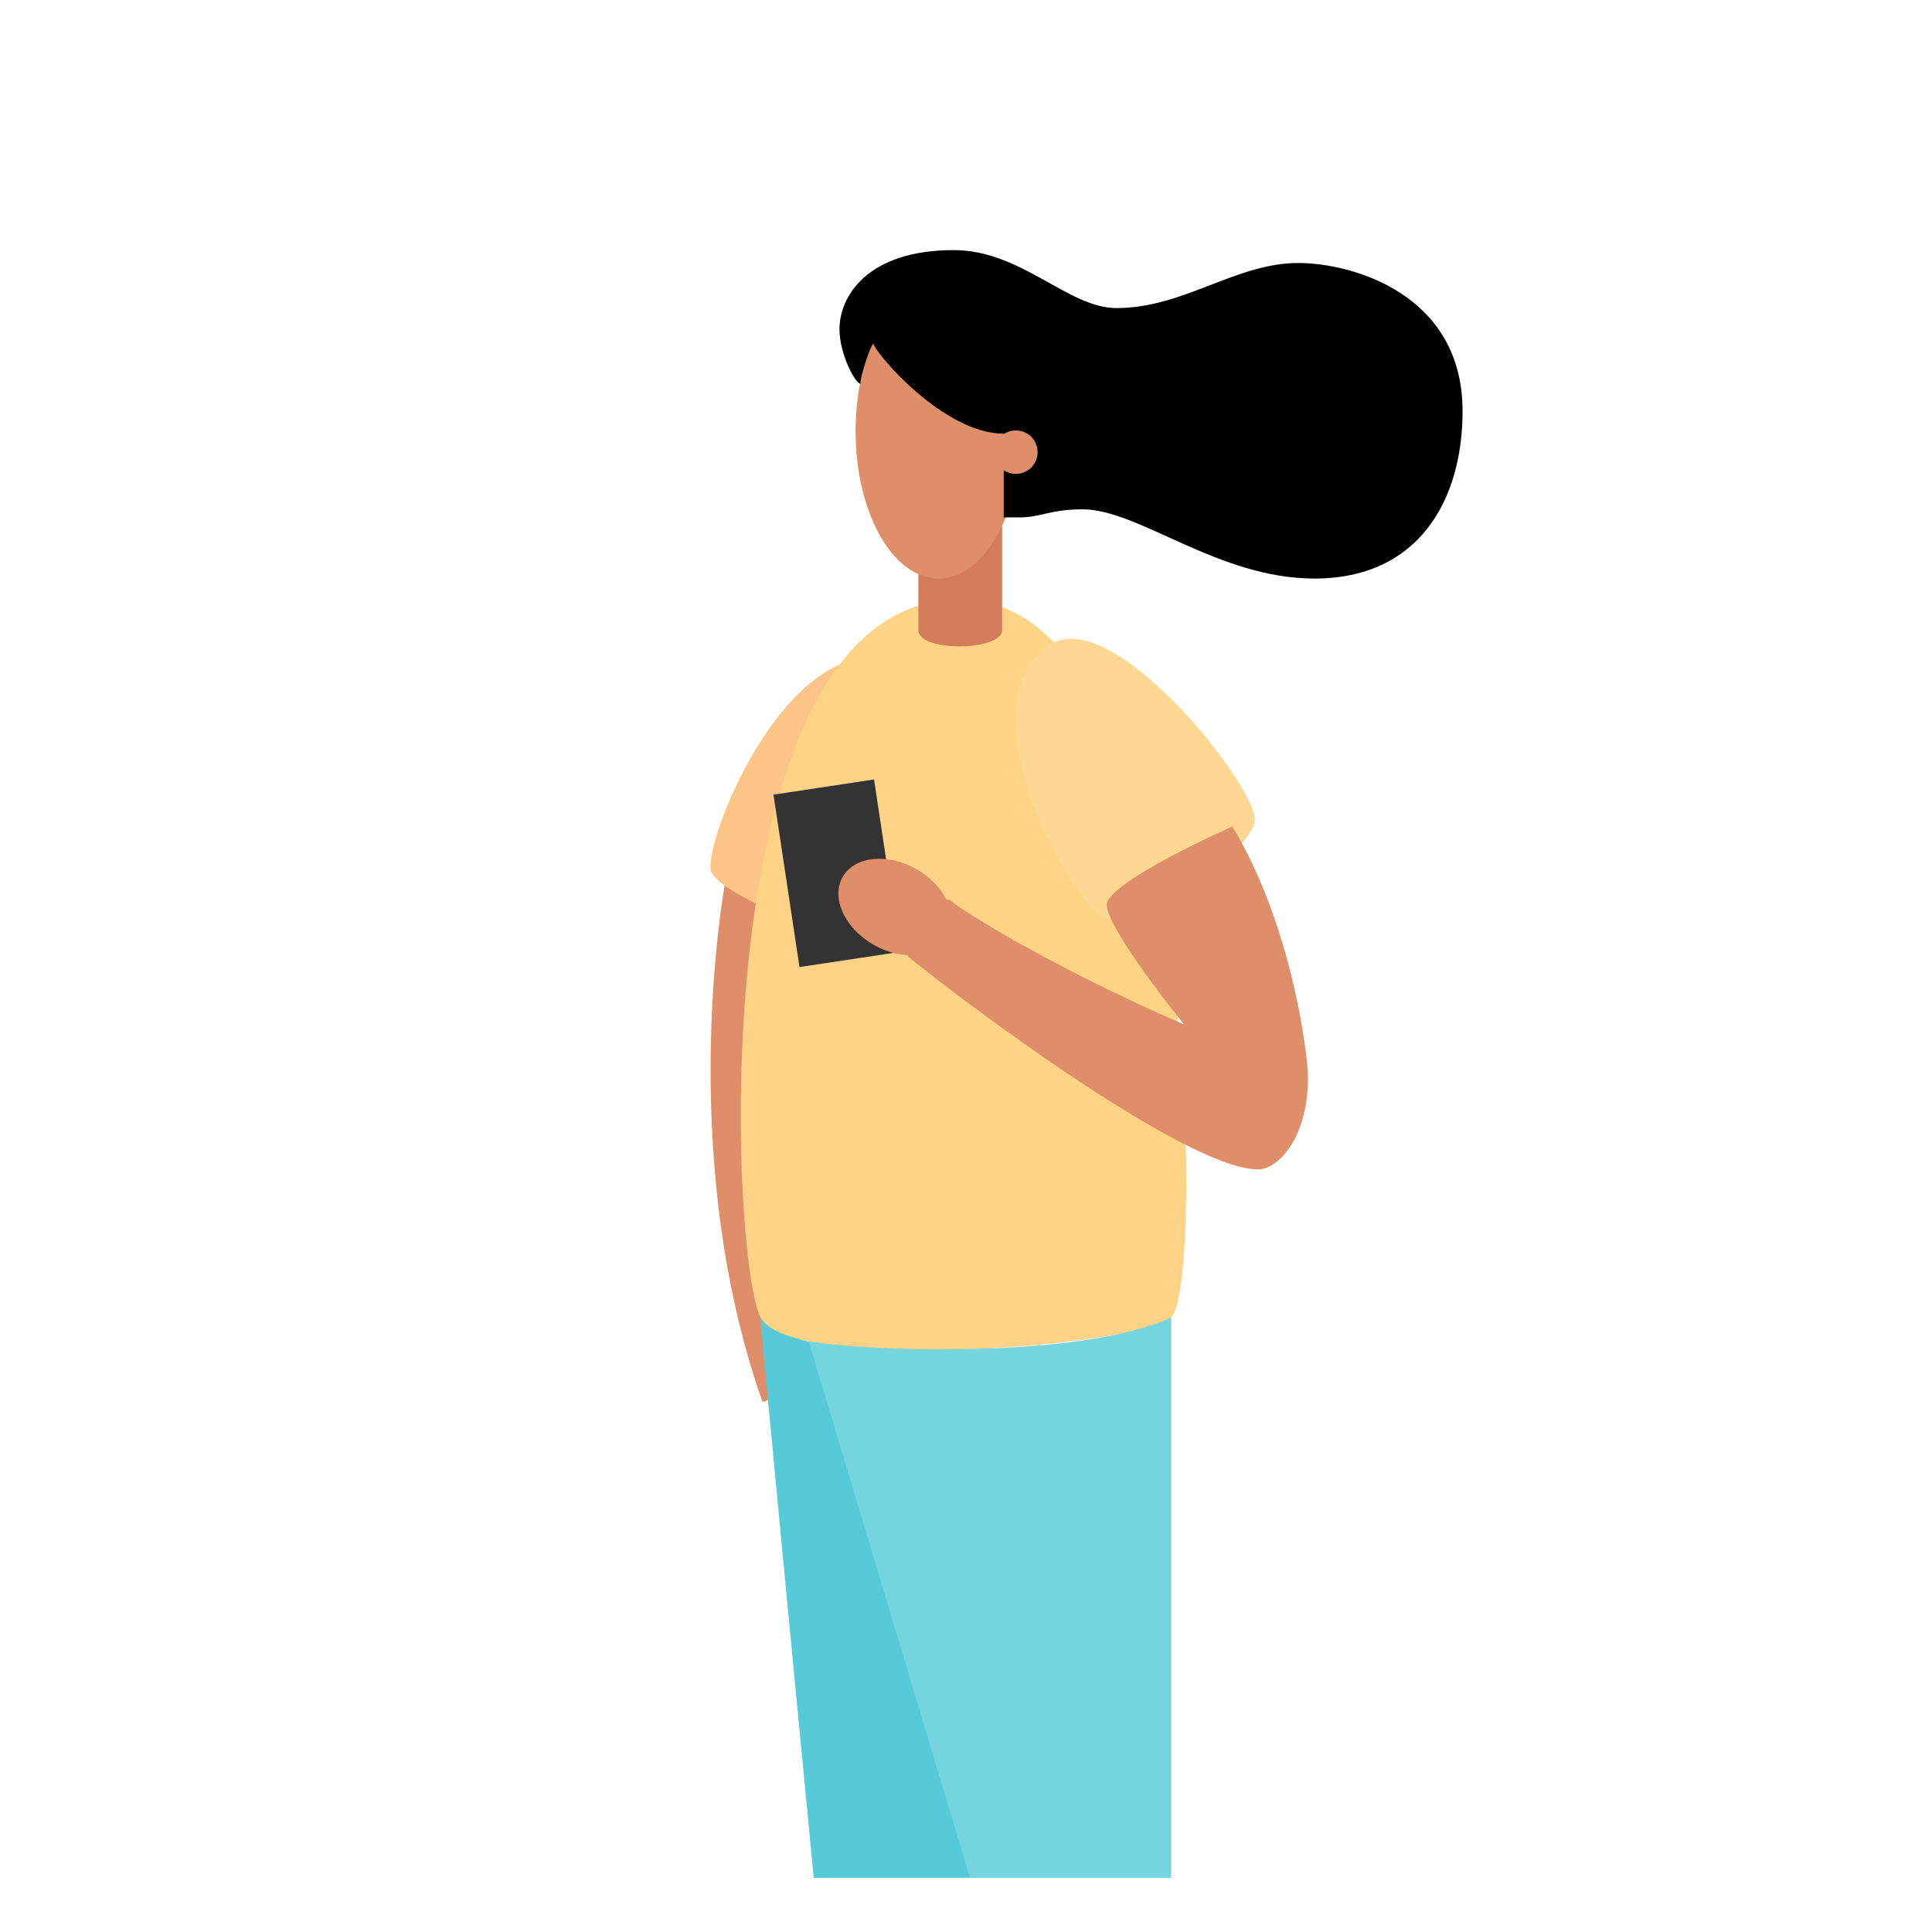 <svg width="533" height="533" viewBox="0 0 533 533" fill="none" xmlns="http://www.w3.org/2000/svg">
<path d="M200.952 238.672C200.064 241.781 185.85 316.845 210.279 386.579C214.277 387.467 213.833 376.363 213.833 376.363L209.391 280.867L211.612 244.89L200.952 238.672Z" fill="#DE8E68"/>
<path d="M267.577 518.053H224.493C224.493 518.053 209.835 366.592 209.835 363.483C212.5 366.148 212.056 367.036 223.16 370.145C229.823 377.252 276.904 495.4 276.904 495.4L267.577 518.053Z" fill="#56CAD8"/>
<path d="M246.172 182.262C266.928 188.201 250.539 251.601 242.855 256.914C235.17 262.226 199.149 247.275 196.244 240.55C193.339 233.826 216.786 173.854 246.172 182.262Z" fill="#FCC486"/>
<path d="M264.912 165.384C331.093 165.384 332.425 355.487 323.098 363.482C313.77 371.477 218.274 379.028 209.835 363.482C201.396 347.937 192.957 165.384 264.912 165.384Z" fill="#FED385"/>
<path d="M288.897 178.265C306.219 165.384 346.639 216.908 346.194 226.235C345.75 235.563 311.994 255.106 304.887 253.329C297.78 251.553 264.37 196.503 288.897 178.265Z" fill="#FED892"/>
<path d="M339.976 228.012C356.41 255.106 360.852 291.083 360.852 297.302C360.852 314.18 352.413 322.619 347.083 322.619C325.763 322.619 255.584 268.431 250.699 263.989C245.813 259.548 260.026 246.223 262.247 248.443C264.468 250.664 289.785 266.654 326.651 282.644C321.321 275.982 305.775 255.994 305.331 249.776C304.887 243.558 339.976 228.012 339.976 228.012Z" fill="#DE8E68"/>
<path d="M241.137 215.04L213.389 219.227L220.565 266.792L248.314 262.605L241.137 215.04Z" fill="#333333"/>
<path d="M261.349 258.549C264.66 252.813 260.887 244.434 252.92 239.835C244.954 235.235 235.811 236.156 232.499 241.892C229.188 247.628 232.961 256.007 240.928 260.606C248.894 265.206 258.037 264.284 261.349 258.549Z" fill="#DE8E68"/>
<path d="M276.46 173.823C276.46 179.597 253.364 180.042 253.364 173.823V138.734H276.46V173.823Z" fill="#D37C59"/>
<path d="M258.916 159.61C271.549 159.61 281.79 141.414 281.79 118.969C281.79 96.523 271.549 78.327 258.916 78.327C246.282 78.327 236.041 96.523 236.041 118.969C236.041 141.414 246.282 159.61 258.916 159.61Z" fill="#DE8E68"/>
<path d="M280.236 130.739C283.547 130.739 286.232 128.055 286.232 124.743C286.232 121.431 283.547 118.747 280.236 118.747C276.924 118.747 274.239 121.431 274.239 124.743C274.239 128.055 276.924 130.739 280.236 130.739Z" fill="#DE8E68"/>
<path d="M358.187 72.553C340.864 72.553 326.651 84.99 307.996 84.99C294.671 84.99 281.79 69 263.135 69C239.15 69 231.599 81.881 231.599 90.764C231.599 97.871 236.041 105.866 237.374 105.866C237.374 103.645 240.039 95.65 240.927 94.762C241.815 97.871 260.47 119.635 276.904 119.635V119.759C277.807 119.155 278.857 118.808 279.942 118.754C281.027 118.7 282.106 118.942 283.064 119.454C284.022 119.965 284.823 120.728 285.382 121.659C285.94 122.591 286.235 123.657 286.235 124.743C286.235 125.829 285.94 126.895 285.382 127.826C284.823 128.758 284.022 129.52 283.064 130.032C282.106 130.544 281.027 130.786 279.942 130.732C278.857 130.678 277.807 130.33 276.904 129.726V142.732H281.346C287.12 142.732 289.785 140.511 298.669 140.511C314.214 140.511 335.979 159.61 362.629 159.61C391.499 159.61 403.492 137.846 403.492 113.417C403.492 80.993 372.844 72.553 358.187 72.553Z" fill="black"/>
<path d="M323.098 363.483V518.053H267.577L223.107 370.043C238.706 372.81 297.78 375.031 323.098 363.483Z" fill="#74D5DE"/>
</svg>
